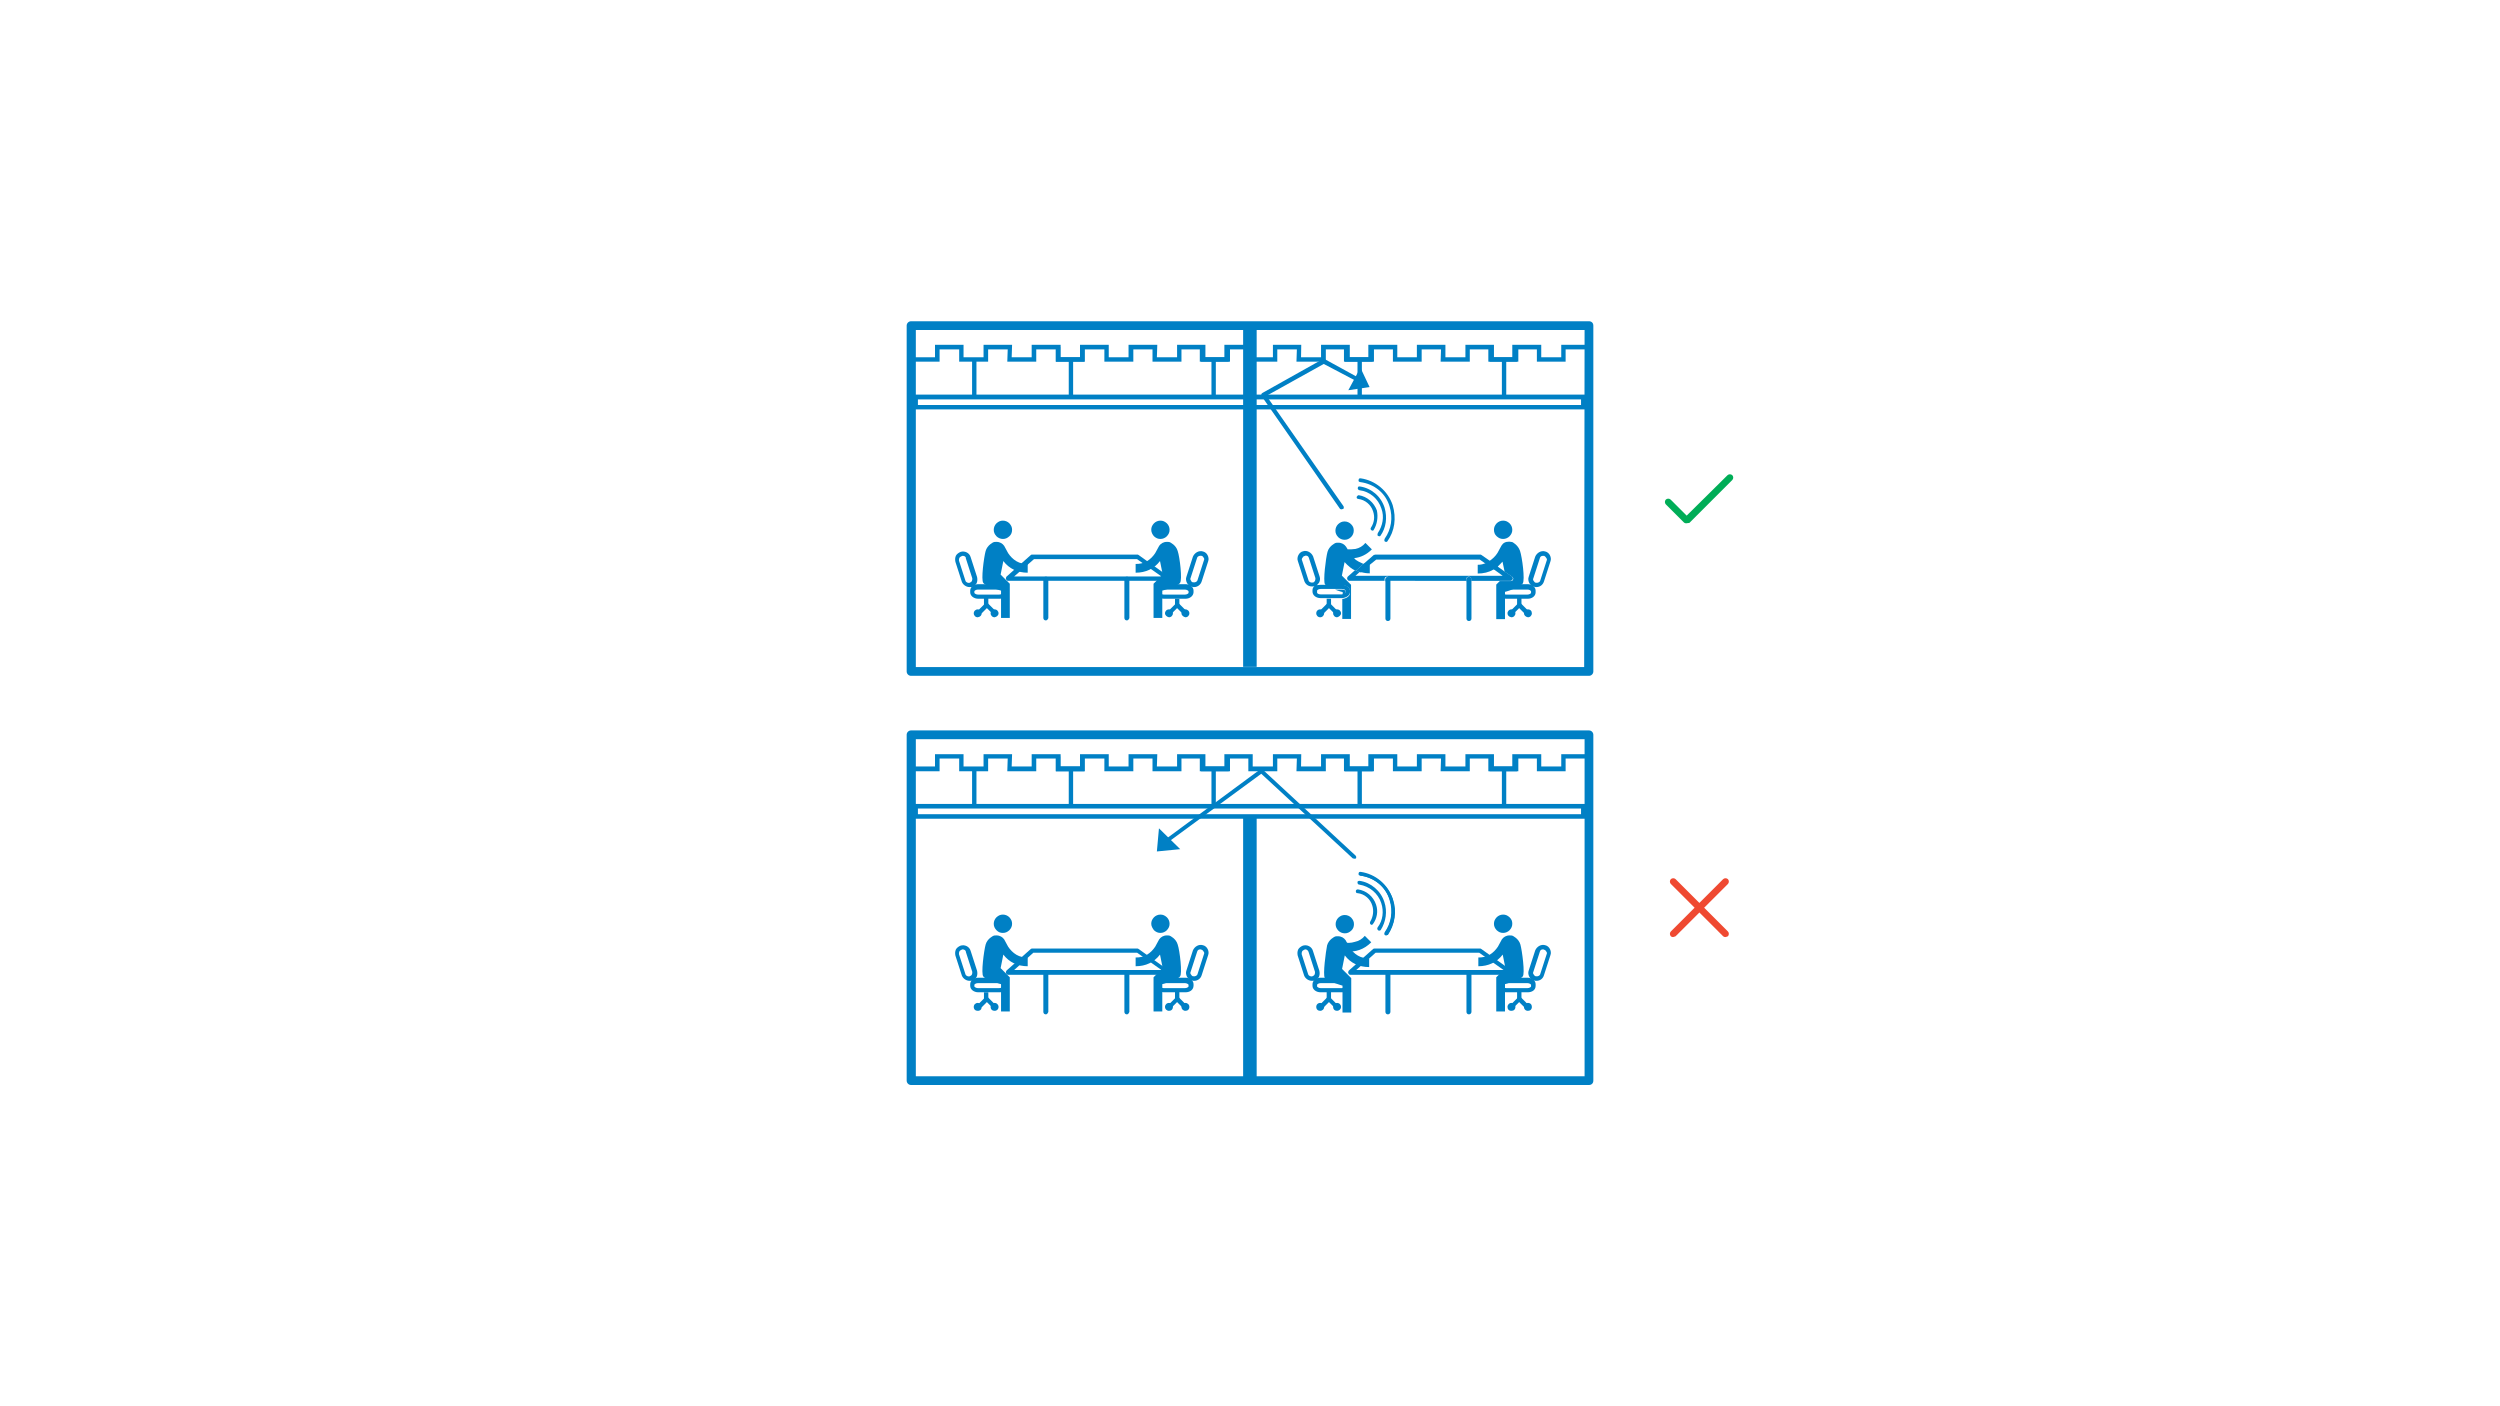 <svg version="1.1" id="Layer_1" xmlns="http://www.w3.org/2000/svg" x="0" y="0" viewBox="0 0 1200 675" xml:space="preserve"><style>.st0{fill:none}.st3{fill:#0080c5}</style><path id="Bounding_BOX" class="st0" d="M250.5 141.1h699v392.8h-699z"/><path d="M809.3 251.2c-.4 0-.8-.2-1-.4l-8.7-8.7c-.6-.6-.6-1.7 0-2.3.6-.6 1.7-.6 2.3 0l7.7 7.7 19.6-19.4c.6-.6 1.7-.6 2.3 0 .6.6.6 1.7 0 2.3L810.9 251c-.6 0-1.2.2-1.6.2z" fill="#00ad57"/><path d="M818 435.7l11.4-11.4c.6-.6.6-1.7 0-2.3-.6-.6-1.7-.6-2.3 0l-11.4 11.4-11.4-11.4c-.6-.6-1.7-.6-2.3 0-.6.6-.6 1.7 0 2.3l11.4 11.4-11.4 11.4c-.6.6-.6 1.7 0 2.3.2.2.6.4 1 .4s.6-.2 1.3-.4l11.4-11.4 11.4 11.4c.2.2.6.4 1 .4s.8-.2 1.3-.4c.6-.6.6-1.7 0-2.3L818 435.7z" fill="#ef4931"/><path class="st3" d="M762.7 154.2H437.3c-1.2 0-2.1 1-2.1 2.1v166c0 1.2 1 2.1 2.1 2.1h325.4c1.2 0 2.1-1 2.1-2.1v-166c0-1.3-.9-2.1-2.1-2.1zm-2.3 166H439.6V158.4h321l-.2 161.8z"/><path class="st3" d="M761 196.5H438.4v-7.1H761v7.1zm-320.4-2.1h318.3v-2.7H440.6v2.7zm80.1-20.8h-13.9v-5.9h-9.4v5.9h-13.9l.2-5.9h-9.4v5.9h-13.9v-5.9H451v5.9h-13.9v-7.1h2.1v5h9.6v-6h13.7v6h9.6v-6h13.7l-.2 6h9.6v-6h13.9v6h9.4v-5h2.2z"/><path class="st3" d="M590.4 173.6h-13.9v-5.9h-9.4v5.9h-13.9v-5.9H544v5.9h-13.9v-5.9h-9.6v5.9h-13.7v-7.1h2.1v5h9.5v-6h13.8v6h9.5v-6h13.8l-.2 6h9.7v-6h13.6v6h9.7v-5h2.1z"/><path class="st3" d="M659.5 173.6h-13.9v-5.9h-9.2v5.9h-14.1l.2-5.9h-9.4v5.9h-13.9v-5.9h-9.4v5.9h-13.9v-7.1h2.1v5h9.7v-6h13.6v6h9.7v-6h13.6l-.1 6h9.6v-6h13.8v6h9.5v-5h2.1z"/><path class="st3" d="M728.8 173.6H715v-5.9h-9.5v5.9h-14l.2-5.9h-9.3v5.9h-13.8v-5.9h-9.7v5.9h-13.8v-7.1h2.3v5h9.4v-6h13.9v6h9.4v-6h13.7v6h9.6v-6h13.7v6h9.4v-5h2.3z"/><path class="st3" d="M751.5 173.6h-13.8v-5.9h-9.5v5.9h-13.8v-7.1h2.1v5h9.4v-6h13.9v6h9.6v-6h12.5v2.2h-10.4zm-284.9-1.5h2.1v18.7h-2.1zm46.4 0h2.1v18.7H513zm68.5 0h2.1v18.7h-2.1zm70.1 0h2.1v18.7h-2.1z"/><path class="st3" d="M720.9 172.1h2.1v18.7h-2.1zM560.7 278.8h-76.8c-.4 0-.8-.2-1-.8-.2-.4 0-.8.2-1.2l11.7-10.4c.2-.2.4-.2.8-.2h50.3c.2 0 .4 0 .6.2l14.6 10.4c.4.2.6.8.4 1.2.2.4-.2.8-.8.8zm-73.9-2.1h70.7l-11.7-8.3h-49.5l-9.5 8.3zm228.2-7.6l-3.9-2.7c-.2-.2-.4-.2-.6-.2h-50.3c-.2 0-.6.2-.8.2l-4.8 4.2-3.6 3.4c.8.2 1.3.6 2.3.8l4.2-3.7 3.1-2.5h49.7l2.7 1.9 4.2 2.9c.8-.4 1.3-.8 1.9-1.3l-4.1-3zm-9.9 7.9c-.6 0-1.2.4-1.2 1.2v.8h2.1v-.8c.3-.6-.1-1.2-.9-1.2zm-38.9 0c-.6 0-1.2.4-1.2 1.2v.8h2.1v-.8c.3-.6-.3-1.2-.9-1.2z"/><path class="st3" d="M726.1 278c-.2.4-.6.8-1 .8h-18.9v-.8c0-.6-.4-1.2-1.2-1.2-.6 0-1.2.4-1.2 1.2v.8H667v-.8c0-.6-.4-1.2-1.2-1.2-.6 0-1.2.4-1.2 1.2v.8h-16.9c-.4 0-.8-.2-1-.8s0-.8.2-1.2l3.5-3.1c.8.2 1.3.6 2.3.8l-2.1 1.9h70.7l-4.8-3.5c.8-.4 1.3-.8 1.9-1.3l3.5 2.5 3.7 2.5c.5.6.7 1 .5 1.4zm-260.7 3.8c-1.5 0-3.1-1-3.7-2.5l-3.1-9.6c-.2-1-.2-1.9.2-2.9.4-.8 1.3-1.5 2.3-1.9 1.9-.6 4.2.4 4.8 2.5l3.1 9.6c.2 1 .2 1.9-.2 2.9-.4.8-1.3 1.5-2.3 1.9h-1.1zm-3.3-15c-.2 0-.2 0-.6.2-.4.2-.8.4-1 .8-.2.4-.2.8-.2 1.3l3.1 9.6c.2.8 1.3 1.3 2.1 1 .4-.2.8-.4 1-.8.2-.4.2-.8.2-1.3l-3.1-9.6c.1-.8-.7-1.2-1.5-1.2z"/><path class="st3" d="M479.8 287.4h-10.2c-2.1 0-3.9-1.3-3.9-3.1v-.8c0-1.7 1.7-3.1 3.9-3.1h10.2c2.1 0 3.9 1.3 3.9 3.1v.8c0 1.8-1.7 3.1-3.9 3.1zm-10.4-4.4c-1 0-1.7.6-1.7.8v.8c0 .2.8.8 1.7.8h10.2c1 0 1.7-.6 1.7-.8v-.8c0-.2-.8-.8-1.7-.8h-10.2zm2.9 4.4h2.1v4.2h-2.1z"/><path class="st3" d="M476.2 294.4l-2.5-2.5-2.5 2.5h-3.1l4.8-4.8c.4-.4 1.2-.4 1.3 0l4.8 4.8h-2.8z"/><path class="st3" d="M479.3 294.4c0-1-.8-1.9-1.9-1.9-1 0-1.9.8-1.9 1.9 0 1 .8 1.9 1.9 1.9 1.1-.2 1.9-1 1.9-1.9zm-8.1 0c0-1-.8-1.9-1.9-1.9-1 0-1.9.8-1.9 1.9 0 1 .8 1.9 1.9 1.9 1.3-.2 1.9-1 1.9-1.9z"/><path class="st3" d="M485.8 254.3c0-1.2-.4-2.1-1.3-3.1-.8-.8-1.9-1.3-3.1-1.3-1.2 0-2.1.4-3.1 1.3-.8.8-1.3 1.9-1.3 3.1 0 1.2.4 2.1 1.3 3.1.8.8 1.9 1.3 3.1 1.3 1.2 0 2.1-.4 3.1-1.3.9-.8 1.3-1.9 1.3-3.1zm-12.7 10.2c.8-2.9 3.7-4.2 3.7-4.2.4-.2 1-.2 1.5-.2 1.7 0 2.9.8 3.7 1.9l1.9 3.5c1 1.5 2.3 2.9 4 3.9 1.7 1 3.5 1.3 5.4 1.3v4.2c-4.8 0-8.9-1.9-11.7-5.6l-1.3 6.5 4.4 4.4v16.4h-4.2v-13.1s-7.5-2.1-8.5-3.7c-1.2-1.4.3-12.4 1.1-15.3zm67.8 33.3c-.6 0-1.2-.4-1.2-1.2V278c0-.6.4-1.2 1.2-1.2.8 0 1.2.4 1.2 1.2v18.7c-.3.6-.6 1.1-1.2 1.1zm-38.9 0c-.6 0-1.2-.4-1.2-1.2V278c0-.6.4-1.2 1.2-1.2.8 0 1.2.4 1.2 1.2v18.7c-.3.6-.6 1.1-1.2 1.1zm50.6-43.5c0-1.2.4-2.1 1.3-3.1.8-.8 1.9-1.3 3.1-1.3s2.1.4 3.1 1.3c.8.8 1.3 1.9 1.3 3.1 0 1.2-.4 2.1-1.3 3.1-.8.8-1.9 1.3-3.1 1.3s-2.1-.4-3.1-1.3c-.7-.8-1.3-1.9-1.3-3.1zm12.7 10.2c-.8-2.9-3.7-4.2-3.7-4.2-.4-.2-1-.2-1.5-.2-1.7 0-2.9.8-3.7 1.9l-1.9 3.5c-1 1.5-2.3 2.9-4 3.9-1.7 1-3.5 1.3-5.4 1.3v4.2c4.8 0 8.9-1.9 11.7-5.6l1.3 6.5-4.4 4.4v16.4h4.2v-13.1s7.5-2.1 8.5-3.7c1.2-1.4-.1-12.4-1.1-15.3zm-1.3 22.9h2.1v4.2H564z"/><path class="st3" d="M562.5 294.4l2.5-2.5 2.5 2.5h3.1l-4.8-4.8c-.4-.4-1.2-.4-1.3 0l-4.8 4.8h2.8z"/><path class="st3" d="M559.2 294.4c0-1 .8-1.9 1.9-1.9 1 0 1.9.8 1.9 1.9 0 1-.8 1.9-1.9 1.9-1-.2-1.9-1-1.9-1.9zm7.9 0c0-1 .8-1.9 1.9-1.9 1 0 1.9.8 1.9 1.9 0 1-.8 1.9-1.9 1.9-1-.2-1.9-1-1.9-1.9zm6.1-12.6c-.4 0-.8 0-1.2-.2-1-.2-1.9-1-2.3-1.9-.4-.8-.6-1.9-.2-2.9l3.1-9.6c.8-1.9 2.9-3.1 4.8-2.5 1 .2 1.9 1 2.3 1.9.4.8.6 1.9.2 2.9l-3.1 9.6c-.5 1.6-2 2.7-3.6 2.7zm-.5-2.3c.8.2 1.9-.2 2.1-1l3.1-9.6c.2-.4.2-.8-.2-1.3-.2-.4-.6-.8-1-.8-.8-.2-1.9.2-2.1 1l-3.1 9.6c-.2.4-.2.8.2 1.3.2.5.4.8 1 .8z"/><path class="st3" d="M569 287.4h-10.2c-2.1 0-3.9-1.3-3.9-3.1v-.8c0-1.7 1.7-3.1 3.9-3.1H569c2.1 0 3.9 1.3 3.9 3.1v.8c-.1 1.8-1.8 3.1-3.9 3.1zm-10.4-4.4c-1 0-1.7.6-1.7.8v.8c0 .2.8.8 1.7.8h10.2c1 0 1.7-.6 1.7-.8v-.8c0-.2-.8-.8-1.7-.8h-10.2zm98.8-97.2l-10.2 1.5 5.8-10.8z"/><path class="st3" d="M643.9 244.5c-.2 0-.8-.2-.8-.4l-37.5-53.9c-.2-.2-.2-.6-.2-.8 0-.2.2-.6.6-.8l28.9-16.2c.2-.2.8-.2 1 0l16.2 8.9c.6.2.8 1 .4 1.3-.2.6-1 .8-1.3.4l-15.8-8.3-27.5 15.3 37 53c.2.4.2 1.2-.2 1.3-.4 0-.6.2-.8.2zm-47.2-88.8h6.5v164.4h-6.5zm69.2 104.2c-.2.2-.2.2-.4.2h-.2c-.2 0-.2 0-.6-.2-.2-.2-.2-.2-.2-.6 0-.2 0-.4.2-.8 3.1-4.4 4-10 2.3-15.4-1.9-6.4-7.3-10.8-14.1-11.7-.2 0-.4-.2-.6-.2-.2-.2-.2-.4-.2-.8 0-.2.2-.4.2-.6.2-.2.4-.2.8-.2 7.1 1 13.1 6 15.4 12.9 1.8 6.2 1 12.4-2.6 17.4z"/><path class="st3" d="M662.6 257.2c-.2.2-.2.2-.4.2h-.2s-.2 0-.6-.2c-.2-.2-.2-.2-.2-.6 0-.2 0-.4.2-.8 2.3-3.5 3.1-7.7 1.7-11.6-1.5-4.8-5.6-8.3-10.6-8.9-.4 0-.8-.6-.8-1 0-.2.2-.4.2-.6.2-.2.4-.2.8-.2 5.6.8 10.2 4.8 11.9 10.2 1.4 4.8.7 9.7-2 13.5z"/><path class="st3" d="M659.3 254.5c-.2.2-.2.2-.4.2h-.2c-.2 0-.2 0-.4-.2-.4-.2-.6-.8-.2-1.3 1.5-2.3 1.9-5 1-7.7-1-3.3-3.9-5.6-7.1-6-.2 0-.4-.2-.6-.2-.2-.2-.2-.4-.2-.8.2-.4.6-.8 1-.8 4 .6 7.3 3.5 8.7 7.3.7 3.3.1 6.8-1.6 9.5zm-10.8-2.9c-.8-.8-1.9-1.3-3.1-1.3-1.2 0-2.1.4-3.1 1.3-.8.8-1.3 1.9-1.3 3.1s.4 2.1 1.3 3.1c.8.8 1.9 1.3 3.1 1.3 1.2 0 2.1-.4 3.1-1.3.8-.8 1.3-1.9 1.3-3.1s-.3-2.1-1.3-3.1zm9.1 19.3c-1 0-1.9-.2-2.9-.4l-3.7 3.3c.8.2 1.3.6 2.3.8 1.3.4 2.7.6 4.2.6v-4.3h.1zM644.1 283h-3.3c1.9.8 3.7 1.2 3.7 1.2v1.2c.8 0 1.3-.6 1.3-.8v-.8c0-.4-.5-.8-1.7-.8z"/><path class="st3" d="M652 269.5c.8.4 1.7.8 2.5 1.2l-3.7 3.3c-1.9-.8-3.7-2.3-5.4-4.2l-1.3 6.5 4.4 4.4v16.4h-4.2v-9.6c1.9-.2 3.7-1.3 3.7-2.9v-.8c0-1.7-1.7-2.9-3.9-2.9h-7.7l-.4-.4c-1-1.5.4-12.7 1.2-15.6s3.7-4.2 3.7-4.2c.4-.2 1-.2 1.5-.2 1.7 0 2.9.8 3.7 1.9l.8 1.3c1.2 0 2.3 0 3.7-.2 1.9-.4 3.5-1.3 4.8-2.9l3.1 3.1c-2.5 2.5-5.4 3.9-8.5 4.2.5.7 1.2 1.2 2 1.6z"/><path class="st3" d="M644.1 280.7h-10.2c-.8 0-1.3.2-1.9.2.4-.2.8-.8 1.2-1.3.4-.8.6-1.9.2-2.9l-3.1-9.6c-.8-1.9-2.9-3.1-4.8-2.5-1 .2-1.9 1-2.3 1.9-.4.8-.6 1.9-.2 2.9l3.1 9.6c.6 1.5 1.9 2.5 3.7 2.5.4 0 .8 0 1.2-.2.2 0 .2-.2.2-.2-.8.6-1.2 1.3-1.2 2.1v.8c0 1.7 1.7 3.1 3.9 3.1h10.4c1.9-.2 3.7-1.3 3.7-2.9v-.8c-.1-1.4-1.8-2.7-3.9-2.7zm-12.9-1.9c-.2.4-.6.8-1 .8-.8.2-1.9-.2-2.1-1L625 269c-.2-.4-.2-.8.2-1.3.2-.4.6-.8 1-.8.2 0 .2-.2.6-.2.8 0 1.3.4 1.5 1.2l3.1 9.6c0 .3 0 .9-.2 1.3zm12.9 6.5h-10.2c-1.2 0-1.7-.6-1.7-.8v-1c0-.2.6-.8 1.7-.8h10.2c1 0 1.7.4 1.7.8v.8c0 .2-.6.8-1.3.8 0 .2-.2.2-.4.2zm-7.3 2.1h2.1v4.2h-2.1z"/><path class="st3" d="M640.4 294.4l-2.5-2.5-2.5 2.5h-3.1l4.8-4.8c.4-.4 1.2-.4 1.3 0l4.8 4.8h-2.8z"/><path class="st3" d="M643.7 294.4c0-1-.8-1.9-1.9-1.9s-1.9.8-1.9 1.9c0 1 .8 1.9 1.9 1.9.9-.2 1.9-1 1.9-1.9zm-8.1 0c0-1-.8-1.9-1.9-1.9s-1.9.8-1.9 1.9c0 1 .8 1.9 1.9 1.9s1.9-1 1.9-1.9zm70.7-16.2v18.7c0 .6-.4 1.2-1.2 1.2-.6 0-1.2-.4-1.2-1.2v-18.7c0-.6.4-1.2 1.2-1.2.8 0 1.2.6 1.2 1.2zm-38.9 0v18.7c0 .6-.4 1.2-1.2 1.2-.6 0-1.2-.4-1.2-1.2v-18.7c0-.6.4-1.2 1.2-1.2s1.2.6 1.2 1.2zm63.5 1.9c-.2.2-.2.4-.8.6-.6.2-1.3.8-1.9 1.2-.8.4-1.9.8-2.7 1.2-1.5.6-3.1 1-3.1 1v13.1h-4.2v-16.6l1.7-1.7h5.4c.4 0 .8-.2 1-.8.2-.4 0-.8-.4-1.2l-3.7-2.5-1-4.8c-.8.8-1.5 1.7-2.5 2.5-.6.4-1.3.8-1.9 1.3-2.1 1.3-4.8 1.9-7.5 1.9v-4.2c1.2 0 2.3-.2 3.3-.6.8-.2 1.3-.6 2.1-1 0 0 .2 0 .2-.2 1.5-1 2.9-2.3 3.9-3.9l1.9-3.5c.8-1.3 1.9-1.9 3.7-1.9.6 0 1.2.2 1.5.2 0 0 2.7 1.3 3.7 4.2s2.5 14 1.3 15.7zm-13.8-25.8c0-1.2.4-2.1 1.3-3.1.8-.8 1.9-1.3 3.1-1.3 1.2 0 2.1.4 3.1 1.3.8.8 1.3 1.9 1.3 3.1 0 1.2-.4 2.1-1.3 3.1-.8.8-1.9 1.3-3.1 1.3-1.2 0-2.1-.4-3.1-1.3-.9-.8-1.3-1.9-1.3-3.1zm20.4 27.5c-.4 0-.8 0-1.2-.2-1-.2-1.9-1-2.3-1.9-.4-.8-.6-1.9-.2-2.9l3.1-9.6c.8-1.9 2.9-3.1 4.8-2.5 1 .2 1.9 1 2.3 1.9.4.8.6 1.9.2 2.9l-3.1 9.6c-.5 1.6-1.9 2.7-3.6 2.7zm3.1-15c-.8 0-1.3.4-1.5 1.2l-3.1 9.6c-.2.4-.2.8.2 1.3.2.4.6.8 1 .8.8.2 1.9-.2 2.1-1l3.1-9.6c.2-.4.2-.8-.2-1.3-.2-.4-.6-.8-1-1h-.6z"/><path class="st3" d="M733.3 287.4H723c-2.1 0-3.9-1.3-3.9-3.1v-.8c0-1.7 1.7-3.1 3.9-3.1h10.2c2.1 0 3.9 1.3 3.9 3.1v.8c0 1.8-1.7 3.1-3.8 3.1zM723 283c-1 0-1.7.6-1.7.8v.8c0 .2.8.8 1.7.8h10.2c1 0 1.7-.6 1.7-.8v-.8c-.2-.4-.8-.8-1.7-.8H723zm5.2 4.4h2.1v4.2h-2.1z"/><path class="st3" d="M726.7 294.4l2.5-2.5 2.5 2.5h3.1l-4.8-4.8c-.4-.4-1.2-.4-1.3 0l-4.8 4.8h2.8z"/><path class="st3" d="M723.6 294.4c0-1 .8-1.9 1.9-1.9s1.9.8 1.9 1.9c0 1-.8 1.9-1.9 1.9-1.3-.2-1.9-1-1.9-1.9zm7.9 0c0-1 .8-1.9 1.9-1.9 1.2 0 1.9.8 1.9 1.9 0 1-.8 1.9-1.9 1.9-1.1-.2-1.9-1-1.9-1.9zm31.2 226.4H437.3c-1.2 0-2.1-1-2.1-2.1v-166c0-1.2 1-2.1 2.1-2.1h325.4c1.2 0 2.1 1 2.1 2.1v166c0 1.3-.9 2.1-2.1 2.1zm-323.1-4.2h321V354.8h-321v161.8z"/><path class="st3" d="M466.6 368.5h2.1v18.7h-2.1zm46.4 0h2.1v18.7H513zm68.5 0h2.1v18.7h-2.1z"/><path class="st3" d="M520.7 370.2h-13.9v-6.1h-9.4v6.1h-13.9l.2-6.1h-9.4v6.1h-13.9v-6.1H451v6.1h-13.9v-7.1h2.1v4.8h9.6V362h13.7v5.9h9.6V362h13.7l-.2 5.9h9.6V362h13.9v5.9h9.4v-4.8h2.2z"/><path class="st3" d="M590.4 370.2h-13.9v-6.1h-9.4v6.1h-13.9v-6.1H544v6.1h-13.9v-6.1h-9.6v6.1h-13.7v-7.1h2.1v4.8h9.5V362h13.8v5.9h9.5V362h13.8l-.2 5.9h9.7V362h13.6v5.9h9.7v-4.8h2.1z"/><path class="st3" d="M659.5 370.2h-13.9v-6.1h-9.2v6.1h-14.1l.2-6.1h-9.4v6.1h-13.9v-6.1h-9.4v6.1h-13.9v-7.1h2.1v4.8h9.7V362h13.6v5.9h9.7V362h13.6l-.1 5.9h9.6V362h13.8v5.9h9.5v-4.8h2.1z"/><path class="st3" d="M728.8 370.2H715v-6.1h-9.5v6.1h-14l.2-6.1h-9.3v6.1h-13.8v-6.1h-9.7v6.1h-13.8v-7.1h2.3v4.8h9.4V362h13.9v5.9h9.4V362h13.7v5.9h9.6V362h13.7v5.9h9.4v-4.8h2.3z"/><path class="st3" d="M751.5 370.2h-13.8v-6.1h-9.5v6.1h-13.8v-7.1h2.1v4.8h9.4V362h13.9v5.9h9.6V362h12.5v2.1h-10.4zm-99.9-1.7h2.1v18.7h-2.1z"/><path class="st3" d="M720.9 368.5h2.1v18.7h-2.1zm-70.8 43.7c-.2 0-.6-.2-.8-.2l-43.9-40.6-44.5 32.7c-.4.2-1.2.2-1.3-.2-.2-.6-.2-1.2.2-1.3l45.1-33.3c.4-.2 1-.2 1.3.2l44.5 41.2c.4.4.4 1.2 0 1.5-.1-.2-.4 0-.6 0z"/><path class="st3" d="M555.3 408.7l1-11.1 10.2 10zM761 393H438.4v-7.1H761v7.1zm-320.4-2.2h318.3v-2.7H440.6v2.7z"/><path class="st3" d="M596.7 391.6h6.5v125.6h-6.5zm-110.9 51.8c0-1.2-.4-2.1-1.3-3.1-.8-.8-1.9-1.3-3.1-1.3-1.2 0-2.1.4-3.1 1.3-.8.8-1.3 1.9-1.3 3.1s.4 2.1 1.3 3.1c1 1 1.9 1.3 3.1 1.3 1.2 0 2.1-.4 3.1-1.3.9-1 1.3-1.9 1.3-3.1m-12.7 10c.8-2.9 3.7-4.2 3.7-4.2.4-.2 1-.2 1.5-.2 1.7 0 2.9.8 3.7 1.9l1.9 3.5c1 1.5 2.3 2.9 4 3.9s3.5 1.3 5.4 1.3v4.2c-4.8 0-8.9-1.9-11.7-5.6l-1.3 6.5 4.4 4.4v16.4h-4.2v-13.1s-7.5-2.1-8.5-3.7c-1.2-1.2.3-12.4 1.1-15.3m79.5-10c0-1.2.4-2.1 1.3-3.1.8-.8 1.9-1.3 3.1-1.3s2.1.4 3.1 1.3c.8.8 1.3 1.9 1.3 3.1s-.4 2.1-1.3 3.1c-.8.8-1.9 1.3-3.1 1.3s-2.1-.4-3.1-1.3c-.7-1-1.3-1.9-1.3-3.1m12.7 10c-.8-2.9-3.7-4.2-3.7-4.2-.4-.2-1-.2-1.5-.2-1.7 0-2.9.8-3.7 1.9l-1.9 3.5c-1 1.5-2.3 2.9-4 3.9-1.7 1-3.5 1.3-5.4 1.3v4.2c4.8 0 8.9-1.9 11.7-5.6l1.3 6.5-4.4 4.4v16.4h4.2v-13.1s7.5-2.1 8.5-3.7c1.2-1.2-.1-12.4-1.1-15.3m151.8-10c0-1.2.4-2.1 1.3-3.1.8-.8 1.9-1.3 3.1-1.3 1.2 0 2.1.4 3.1 1.3 1 1 1.3 1.9 1.3 3.1s-.4 2.1-1.3 3.1c-.8.8-1.9 1.3-3.1 1.3-1.2 0-2.1-.4-3.1-1.3-.9-1-1.3-1.9-1.3-3.1m12.7 10c-.8-2.9-3.7-4.2-3.7-4.2-.4-.2-1-.2-1.5-.2-1.7 0-2.9.8-3.7 1.9l-1.9 3.5c-1 1.5-2.3 2.9-4 3.9-1.7 1-3.5 1.3-5.4 1.3v4.2c4.8 0 8.9-1.9 11.7-5.6l1.3 6.5-4.4 4.4v16.4h4.2v-13.1s7.5-2.1 8.5-3.7c1.2-1.2-.3-12.4-1.1-15.3m-92.8.4c.8-2.9 3.7-4.2 3.7-4.2.4-.2 1-.2 1.5-.2 1.7 0 2.9.8 3.7 1.9l1.9 3.5c1 1.5 2.3 2.9 4 3.9 1.7 1 3.5 1.3 5.4 1.3v4.2c-4.8 0-8.9-1.9-11.7-5.6l-1.3 6.5 4.4 4.4V486h-4.2v-12.9s-7.5-2.1-8.5-3.7c-1-1.5.5-12.7 1.1-15.6m12.9-10.2c0-1.2-.4-2.1-1.3-3.1-.8-.8-1.9-1.3-3.1-1.3-1.2 0-2.1.4-3.1 1.3-.8.8-1.3 1.9-1.3 3.1 0 1.2.4 2.1 1.3 3.1.8.8 1.9 1.3 3.1 1.3 1.2 0 2.1-.4 3.1-1.3.9-.8 1.3-1.9 1.3-3.1"/><path class="st3" d="M644.7 452.3c1.9.4 3.7.4 5.6-.2 1.9-.4 3.5-1.3 4.8-2.9l3.1 3.1c-3.5 3.5-7.5 4.8-12.3 4.4m-180.5 14.1c-1.5 0-3.1-1-3.7-2.5l-3.1-9.6c-.2-1-.2-1.9.2-2.9.4-.8 1.3-1.5 2.3-1.9 1.9-.6 4.2.4 4.8 2.5l3.1 9.6c.2 1 .2 1.9-.2 2.9-.4.8-1.3 1.5-2.3 1.9h-1.1zm-3.3-15.1c-.2 0-.2 0-.6.2-.4.2-.8.4-1 .8-.2.4-.2.8-.2 1.3l3.1 9.6c.2.8 1.3 1.3 2.1 1 .4-.2.8-.4 1-.8.2-.4.2-.8.2-1.3l-3.1-9.6c.1-.6-.7-1.2-1.5-1.2z"/><path class="st3" d="M479.8 476.3h-10.2c-2.1 0-3.9-1.3-3.9-3.1v-.8c0-1.7 1.7-3.1 3.9-3.1h10.2c2.1 0 3.9 1.3 3.9 3.1v.8c0 2-1.7 3.1-3.9 3.1zm-10.4-4.4c-1 0-1.7.6-1.7.8v.8c0 .2.8.8 1.7.8h10.2c1 0 1.7-.6 1.7-.8v-.8c0-.2-.8-.8-1.7-.8h-10.2zm91.3-4h-76.8c-.4 0-.8-.2-1-.8-.2-.4 0-.8.2-1.2l11.7-10.4c.2-.2.4-.2.8-.2h50.3c.2 0 .4 0 .6.2l14.6 10.4c.4.2.6.8.4 1.2.2.4-.2.8-.8.8zm-73.9-2.3h70.7l-11.7-8.3H496l-9.2 8.3zm-10.6 17.9l-2.5-2.5-2.5 2.5h-3.1l4.8-4.8c.4-.4 1.2-.4 1.3 0l4.8 4.8h-2.8z"/><path class="st3" d="M479.3 483.3c0-1-.8-1.9-1.9-1.9-1 0-1.9.8-1.9 1.9 0 1.2.8 1.9 1.9 1.9s1.9-.8 1.9-1.9m-8.1 0c0-1-.8-1.9-1.9-1.9-1 0-1.9.8-1.9 1.9 0 1.2.8 1.9 1.9 1.9 1.3 0 1.9-.8 1.9-1.9m1.1-7h2.1v4.2h-2.1zm68.6 10.6c-.6 0-1.2-.4-1.2-1.2V467c0-.6.4-1.2 1.2-1.2.8 0 1.2.4 1.2 1.2v18.7c-.3.7-.6 1.2-1.2 1.2zm-38.9 0c-.6 0-1.2-.4-1.2-1.2V467c0-.6.4-1.2 1.2-1.2.8 0 1.2.4 1.2 1.2v18.7c-.3.7-.6 1.2-1.2 1.2zm71.2-16.1c-.4 0-.8 0-1.2-.2-1-.2-1.9-1-2.3-1.9-.4-.8-.6-1.9-.2-2.9l3.1-9.6c.8-1.9 2.9-3.1 4.8-2.5 1 .2 1.9 1 2.3 1.9.4.8.6 1.9.2 2.9l-3.1 9.6c-.5 1.7-2 2.7-3.6 2.7zm2.9-15.1c-.8 0-1.3.4-1.5 1.2l-3.1 9.6c-.2.4-.2.8.2 1.3.2.4.6.8 1 .8.8.2 1.9-.2 2.1-1l3.1-9.6c.2-.4.2-.8-.2-1.3-.2-.4-.6-.8-1-.8 0-.2-.2-.2-.6-.2z"/><path class="st3" d="M569 476.3h-10.2c-2.1 0-3.9-1.3-3.9-3.1v-.8c0-1.7 1.7-3.1 3.9-3.1H569c2.1 0 3.9 1.3 3.9 3.1v.8c-.1 2-1.8 3.1-3.9 3.1zm-10.4-4.4c-1 0-1.7.6-1.7.8v.8c0 .2.8.8 1.7.8h10.2c1 0 1.7-.6 1.7-.8v-.8c0-.2-.8-.8-1.7-.8h-10.2zm5.4 4.4h2.1v4.2H564z"/><path class="st3" d="M562.5 483.5l2.5-2.5 2.5 2.5h3.1l-4.8-4.8c-.4-.4-1.2-.4-1.3 0l-4.8 4.8h2.8z"/><path class="st3" d="M559.2 483.3c0-1 .8-1.9 1.9-1.9 1 0 1.9.8 1.9 1.9 0 1.2-.8 1.9-1.9 1.9-1 0-1.9-.8-1.9-1.9m7.9 0c0-1 .8-1.9 1.9-1.9 1 0 1.9.8 1.9 1.9 0 1.2-.8 1.9-1.9 1.9-1 0-1.9-.8-1.9-1.9m62.6-12.5c-1.5 0-3.1-1-3.7-2.5l-3.1-9.6c-.2-1-.2-1.9.2-2.9.4-.8 1.3-1.5 2.3-1.9 1.9-.6 4.2.4 4.8 2.5l3.1 9.6c.2 1 .2 1.9-.2 2.9-.4.8-1.3 1.5-2.3 1.9h-1.1zm-3.1-15.1c-.2 0-.2 0-.6.2-.4.2-.8.4-1 .8-.2.4-.2.8-.2 1.3l3.1 9.6c.2.8 1.3 1.3 2.1 1 .4-.2.8-.4 1-.8.2-.4.2-.8.2-1.3l-3.1-9.6c-.2-.6-.8-1.2-1.5-1.2z"/><path class="st3" d="M644.1 476.3h-10.2c-2.1 0-3.9-1.3-3.9-3.1v-.8c0-1.7 1.7-3.1 3.9-3.1h10.2c2.1 0 3.9 1.3 3.9 3.1v.8c-.1 2-1.8 3.1-3.9 3.1zm-10.2-4.4c-1 0-1.7.6-1.7.8v.8c0 .2.8.8 1.7.8h10.2c1 0 1.7-.6 1.7-.8v-.8c0-.2-.8-.8-1.7-.8h-10.2zm2.9 4.4h2.1v4.2h-2.1z"/><path class="st3" d="M640.4 483.5l-2.5-2.5-2.5 2.5h-3.1l4.8-4.8c.4-.4 1.2-.4 1.3 0l4.8 4.8h-2.8z"/><path class="st3" d="M643.7 483.3c0-1-.8-1.9-1.9-1.9s-1.9.8-1.9 1.9c0 1.2.8 1.9 1.9 1.9.9 0 1.9-.8 1.9-1.9m-8.1 0c0-1-.8-1.9-1.9-1.9s-1.9.8-1.9 1.9c0 1.2.8 1.9 1.9 1.9 1 0 1.9-.8 1.9-1.9m89.6-15.4h-77c-.4 0-.8-.2-1-.8-.2-.4 0-.8.2-1.2l11.7-10.4c.2-.2.4-.2.8-.2h50.5c.2 0 .4 0 .6.2l14.6 10.4c.4.2.6.8.4 1.2-.1.4-.4.8-.8.8zm-74.2-2.3h70.7l-11.7-8.3h-49.7l-9.3 8.3z"/><path class="st3" d="M705.1 486.9c-.6 0-1.2-.4-1.2-1.2V467c0-.6.4-1.2 1.2-1.2s1.2.4 1.2 1.2v18.7c0 .7-.6 1.2-1.2 1.2zm-38.9 0c-.6 0-1.2-.4-1.2-1.2V467c0-.6.4-1.2 1.2-1.2s1.2.4 1.2 1.2v18.7c0 .7-.6 1.2-1.2 1.2zm-.7-38.1c-.2 0-.2 0-.6-.2-.2-.2-.2-.6-.2-.8 3.3-4.6 4.2-10.2 2.5-15.6-1.9-6.4-7.5-11-14.1-11.9-.2 0-.6-.2-.4-.8 0-.2.2-.6.8-.4 7.1 1 12.9 6 15.2 12.9 1.9 5.6.8 11.7-2.5 16.8h-.7"/><path class="st3" d="M665.9 448.8c-.2.2-.2.2-.4.2h-.2c-.2 0-.4 0-.6-.2-.2-.2-.2-.2-.2-.6 0-.2 0-.4.2-.8 3.1-4.4 4-10 2.3-15.4-1.9-6.4-7.3-10.8-14.1-11.7-.2 0-.4-.2-.6-.2-.2-.2-.2-.4-.2-.8 0-.2.2-.4.2-.6.2-.2.4-.2.8-.2 7.1 1 13.1 6 15.4 12.9 1.8 6.4 1 12.4-2.6 17.4z"/><path class="st3" d="M664.5 433c-1.7-5.4-6.4-9.4-11.9-10.2-.2 0-.4 0-.8.2-.2.2-.2.2-.2.6 0 .4.2 1 .8 1 5 .8 9.1 4.2 10.6 8.9 1.3 3.9.8 8.3-1.7 11.6-.2.2-.2.4-.2.8 0 .2.2.4.4.6.2.2.2.2.6.2h.2s.2-.2.4-.2c2.6-4.1 3.3-9.1 1.8-13.5z"/><path class="st3" d="M660.5 434.2c-1.3-3.9-4.6-6.7-8.7-7.3-.4 0-1 .2-1 .8 0 .2 0 .4.2.8.2.2.2.2.6.2 3.5.4 6.2 2.9 7.1 6 .8 2.5.4 5.4-1 7.7-.2.4-.2 1 .2 1.3.2.2.2.2.4.2h.2c.2 0 .2-.2.4-.2 2.1-2.8 2.7-6.3 1.6-9.5zm77 36.6c-.4 0-.8 0-1.2-.2-1-.2-1.9-1-2.3-1.9-.4-.8-.6-1.9-.2-2.9l3.1-9.6c.8-1.9 2.9-3.1 4.8-2.5 1 .2 1.9 1 2.3 1.9.4.8.6 1.9.2 2.9l-3.1 9.6c-.5 1.7-1.9 2.7-3.6 2.7zm3.1-15.1c-.8 0-1.3.4-1.5 1.2l-3.1 9.6c-.2.4-.2.8.2 1.3.2.4.6.8 1 .8.8.2 1.9-.2 2.1-1l3.1-9.6c.2-.4.2-.8-.2-1.3-.2-.4-.6-.8-1-.8-.2-.2-.4-.2-.6-.2z"/><path class="st3" d="M733.3 476.3H723c-2.1 0-3.9-1.3-3.9-3.1v-.8c0-1.7 1.7-3.1 3.9-3.1h10.2c2.1 0 3.9 1.3 3.9 3.1v.8c0 2-1.7 3.1-3.8 3.1zm-10.3-4.4c-1 0-1.7.6-1.7.8v.8c0 .2.8.8 1.7.8h10.2c1 0 1.7-.6 1.7-.8v-.8c0-.2-.8-.8-1.7-.8H723zm5.2 4.4h2.1v4.2h-2.1z"/><path class="st3" d="M726.7 483.5l2.5-2.5 2.5 2.5h3.1l-4.8-4.8c-.4-.4-1.2-.4-1.3 0l-4.8 4.8h2.8z"/><path class="st3" d="M723.6 483.3c0-1 .8-1.9 1.9-1.9s1.9.8 1.9 1.9c0 1.2-.8 1.9-1.9 1.9-1.3 0-1.9-.8-1.9-1.9m7.9 0c0-1 .8-1.9 1.9-1.9 1.2 0 1.9.8 1.9 1.9 0 1.2-.8 1.9-1.9 1.9-1.1 0-1.9-.8-1.9-1.9"/><path class="st0" d="M0 0h1200v675H0z"/></svg>